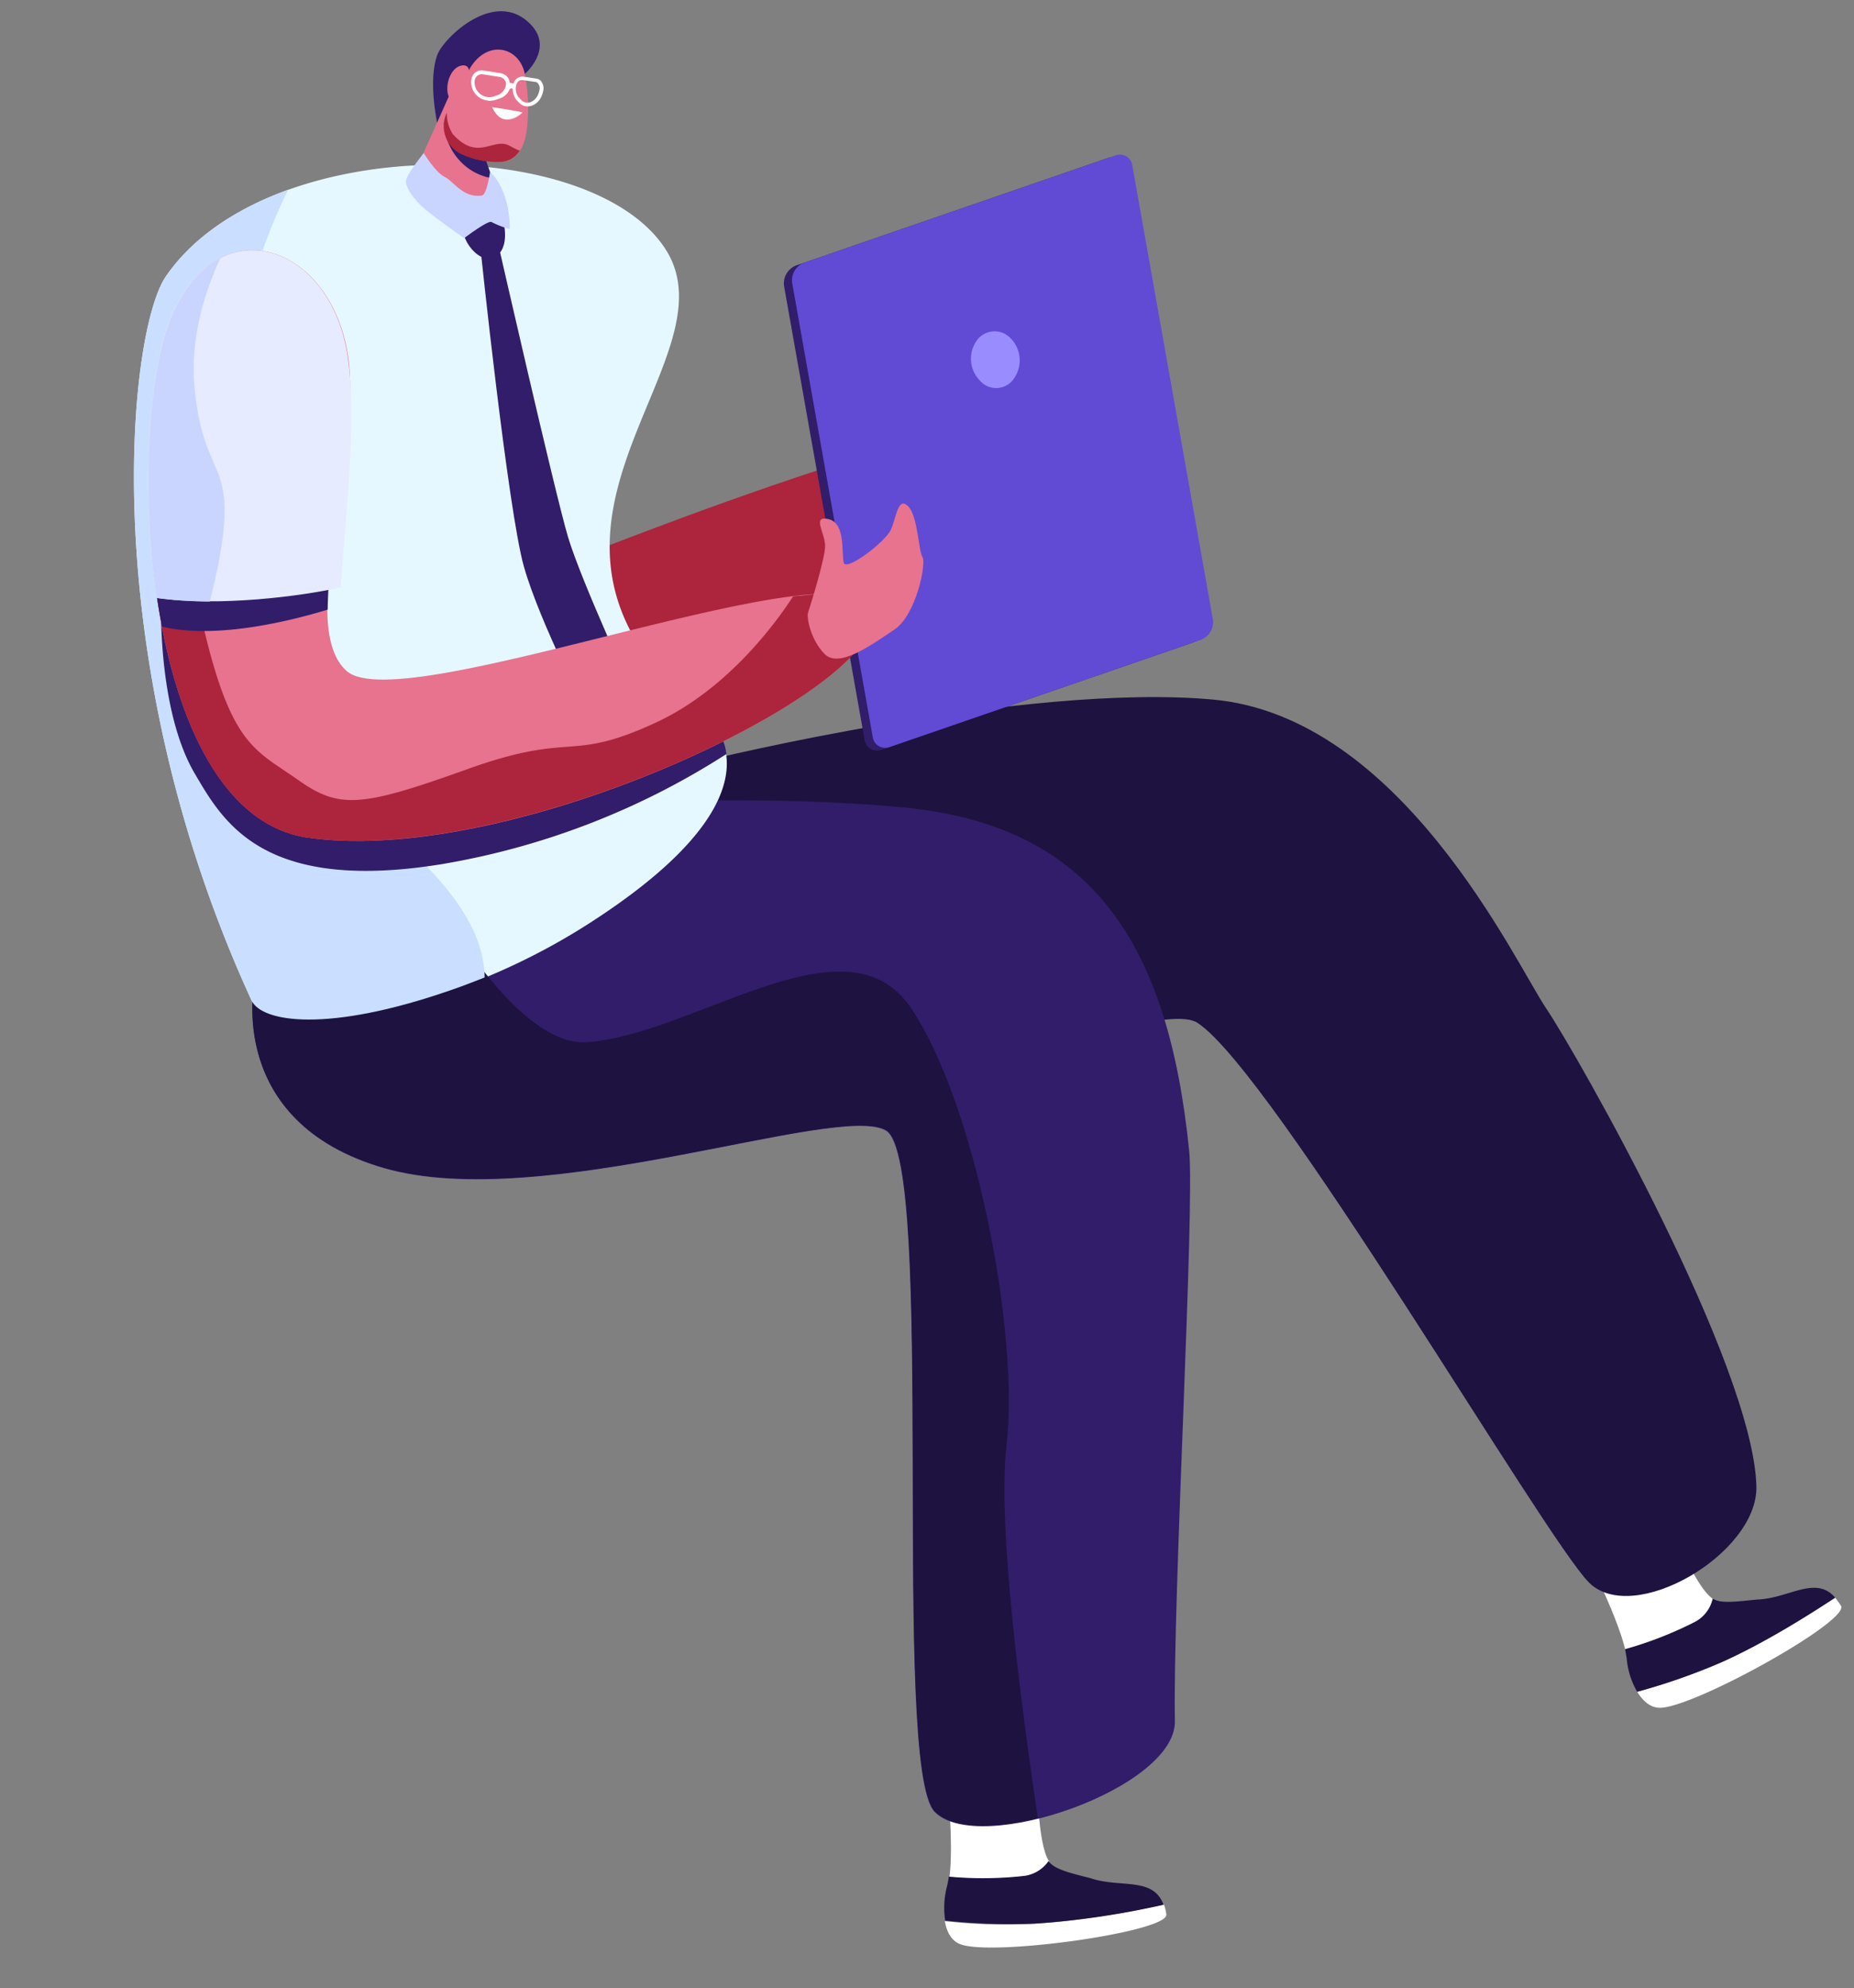 <svg xmlns="http://www.w3.org/2000/svg" width="386.441" height="414.12" viewBox="0 0 386.441 414.12">
  <rect x="0" y="0" width="386.441" height="414.12" fill="#808080" stroke="none"/>
  <g id="Grupo_1270" data-name="Grupo 1270" transform="translate(129.346 438.996) rotate(-19)">
    <path id="Caminho_556" data-name="Caminho 556" d="M95.252-308.084s109-5.6,112.3,8.9-77,23.5-98.4,20.5S95.252-308.084,95.252-308.084Z" fill="#ac253c"/>
    <path id="Caminho_557" data-name="Caminho 557" d="M246.452-44.684s.5,15,3.3,18.6a7.484,7.484,0,0,1-5.3,3.4,79.284,79.284,0,0,1-15.4.6c.6-6-.7-16.4-1-19.7Z" fill="#fff"/>
    <path id="Caminho_558" data-name="Caminho 558" d="M247.252-12.984c10.1-.9,21.2-3.6,26.7-5,.2.6.4,1.2.6,2,.7,3.6-35.9,10.1-42.6,7.8-1.8-.6-2.9-2.4-3.4-4.7A130.379,130.379,0,0,0,247.252-12.984Z" fill="#fff"/>
    <path id="Caminho_559" data-name="Caminho 559" d="M247.252-12.984a130.379,130.379,0,0,1-18.7.1,16.475,16.475,0,0,1,.2-7.3c.1-.6.2-1.2.3-1.9a78.888,78.888,0,0,0,15.4-.6,7.2,7.2,0,0,0,5.3-3.4c.1.1.1.2.2.2,1.3,1.4,4.4,2,8.6,3,6.2,1.9,13.1-.9,15.4,4.9C268.452-16.584,257.352-13.884,247.252-12.984Z" fill="#1d1240"/>
    <path id="Caminho_560" data-name="Caminho 560" d="M108.152-259.484s68.1,6.2,104.1,22.4,41.7,72.2,44.7,83.4,16.7,84.4,9,108.5c-4.3,13.3-33.8,19.2-39.5,7.5s-27.7-122-39.2-136.8c-7.2-9.2-86.4-1.4-114.5-21.3-28.1-19.8-20.7-45.2-20.7-45.2Z" fill="#1d1240"/>
    <path id="Caminho_561" data-name="Caminho 561" d="M104.852-37.884s-4.9,14.1-3.7,18.5a7.067,7.067,0,0,1-6.1,1.2,75.382,75.382,0,0,1-14.6-4.9c2.7-5.4,5.2-15.6,6.1-18.8Z" fill="#fff"/>
    <path id="Caminho_562" data-name="Caminho 562" d="M94.152-8.084c9.8,2.8,21.1,4.3,26.7,5a8.219,8.219,0,0,1-.2,2.1c-.7,3.6-37.1-3.5-42.6-8.1-1.5-1.2-1.9-3.3-1.5-5.6A113.68,113.68,0,0,0,94.152-8.084Z" fill="#fff"/>
    <path id="Caminho_563" data-name="Caminho 563" d="M94.152-8.084a122.235,122.235,0,0,1-17.5-6.7,17.882,17.882,0,0,1,2.8-6.8c.3-.5.6-1,.9-1.6a77.67,77.67,0,0,0,14.6,4.9,7.316,7.316,0,0,0,6.1-1.2c0,.1.1.2.1.3.7,1.8,3.3,3.5,7,5.9,5.1,4,12.5,3.9,12.6,10.2A173.64,173.64,0,0,1,94.152-8.084Z" fill="#1d1240"/>
    <path id="Caminho_564" data-name="Caminho 564" d="M60.252-264.784s47.4,11.5,83.4,27.8,43.3,44.5,33.3,87.1c-2.6,11.3-33.7,87.3-41.5,111.4-4.3,13.3-47.8,13.4-53.5,1.6-5.7-11.7,44.5-128.2,36.6-137.5-7.6-8.9-73.4-6.9-101.5-26.7s-13-45-13-45Z" fill="#311d69"/>
    <path id="Caminho_565" data-name="Caminho 565" d="M2.352-243.084c-7.8-78.4,21-140.1,32.2-148.4,29.4-21.8,93.3.6,100.3,28.4,7,27.6-56.6,42.9-23.7,95.5,3.2,5.1,6.2,21.9-37.7,32.4a136.8,136.8,0,0,1-30.9,3.7C15.152-231.484,2.852-238.084,2.352-243.084Z" fill="#e6f8ff"/>
    <path id="Caminho_566" data-name="Caminho 566" d="M98.452-375.584s-12.3,53.2-13,65.5,2.7,34.9,2.7,34.9l6.6,3.3,3.7-4.9s-2.7-26.5-2.3-36.1,6.2-63.3,6.2-63.3Z" fill="#311d69"/>
    <path id="Caminho_567" data-name="Caminho 567" d="M118.952-406.984s7.6-2.9,4.6-9.4c-4.5-9.6-17.9-3.3-20.4-.4-3.6,4.3-4.7,13.4-4.7,13.4S115.252-401.684,118.952-406.984Z" fill="#311d69"/>
    <path id="Caminho_568" data-name="Caminho 568" d="M102.752-407.984l-13.2,14.1c-1.1,2.3,8.6,14.5,13.6,13.3,1.5-.4,2.2-2.8,2.3-5.7l-.1-16Z" fill="#e7738e"/>
    <path id="Caminho_569" data-name="Caminho 569" d="M105.452-399.084c-2.4-1.6-5.6-3.9-5.6-3.9a12.268,12.268,0,0,0,.6,8.9,11.668,11.668,0,0,0,5.1,5.4Z" fill="#311d69"/>
    <path id="Caminho_570" data-name="Caminho 570" d="M108.652-411.884l-7.7,7.4a6.465,6.465,0,0,0,.4,9.1,17.716,17.716,0,0,0,6.9,4c2.7,1.1,5.4-.7,7.2-4.1a37.871,37.871,0,0,0,3.6-11.6C119.752-412.784,114.052-416.384,108.652-411.884Z" fill="#e7738e"/>
    <path id="Caminho_571" data-name="Caminho 571" d="M110.352-402.684s4.7,2.4,5.6,3.1C115.952-399.484,110.852-397.184,110.352-402.684Z" fill="#fff"/>
    <path id="Caminho_572" data-name="Caminho 572" d="M110.752-394.284c-2.6-2.1-7.1,1.1-10-5.8a8,8,0,0,1,.3-4.6l-.2.2a6.465,6.465,0,0,0,.4,9.1,17.716,17.716,0,0,0,6.9,4,4.746,4.746,0,0,0,4.7-.9C112.352-392.484,111.552-393.584,110.752-394.284Z" fill="#ac253c"/>
    <path id="Caminho_573" data-name="Caminho 573" d="M106.952-408.184a14.167,14.167,0,0,1,.8-1.8c.6-1.1,1.2-2.9-.9-3-3-.1-5.9,5.3-3.4,7.2C105.252-404.284,106.452-406.584,106.952-408.184Z" fill="#e7738e"/>
    <path id="Caminho_574" data-name="Caminho 574" d="M108.152-409.584a3.819,3.819,0,0,0,1.6,5.2c.1.1.2.1.3.2a4.672,4.672,0,0,0,1.7.3h.8a3.338,3.338,0,0,0,2.5-1.2h.4l.2.2a3.573,3.573,0,0,0,0,2.5l.3.6a2.163,2.163,0,0,0,1.1,1.2c.1,0,.1.1.2.1,1.5.6,3.3-.2,4.3-2a2.318,2.318,0,0,0,.3-1.6,1.549,1.549,0,0,0-.8-1.2l-2.5-1.3a1.949,1.949,0,0,0-2.4.7c-.1-.1-.2-.1-.3-.2s-.2-.1-.4-.2a2.438,2.438,0,0,0,0-1.2,2.365,2.365,0,0,0-1.1-1.3l-3.2-1.7A2.153,2.153,0,0,0,108.152-409.584Zm8.3,4.4c.4-.7,1.1-1.1,1.6-.8h.1l2.5,1.3a.842.842,0,0,1,.4.7,1.389,1.389,0,0,1-.2,1.1c-.8,1.5-2.4,2.2-3.5,1.6a1.765,1.765,0,0,1-.8-.9l-.3-.6A2.968,2.968,0,0,1,116.452-405.184Zm-7.7-4a1.489,1.489,0,0,1,2-.6l3.2,1.7a1.6,1.6,0,0,1,.7.9,1.376,1.376,0,0,1-.1,1.1,2.8,2.8,0,0,1-2.2,1.4h-.8a2.934,2.934,0,0,1-1.6-.4A3.068,3.068,0,0,1,108.752-409.184Z" fill="#fff"/>
    <path id="Caminho_575" data-name="Caminho 575" d="M17.052-201.184c-28.1-19.8-13-45-13-45l39.6-13.1c3.7,21.3,10.4,44.1,22,47.2,21.7,5.8,59.8-7.9,66.1,15.1s-.6,71.6-10.8,92.8c-7.4,15.4-15,53.6-19.1,75.5-9.4-.8-17.6-3.6-19.8-8.3-5.7-11.7,44.5-128.2,36.6-137.5C110.952-183.284,45.152-181.384,17.052-201.184Z" fill="#1d1240"/>
    <path id="Caminho_576" data-name="Caminho 576" d="M2.352-243.084c-7.8-78.4,21-140.1,32.2-148.4,8.1-6,18.7-8.6,30-8.8-6.9,6.9-21.6,23.3-26.3,42.9-6.2,25.9-14.6,55.5-6.8,72.6,7,15.3,24,36.1,18.4,53-2.4.1-4.8.2-7.4.2C15.152-231.484,2.852-238.084,2.352-243.084Z" fill="#cadfff"/>
    <path id="Caminho_577" data-name="Caminho 577" d="M22.352-293.484c7,8.1,22.1,19.2,36.5,20.3s36.9-.9,36.9-.9,6.4.8,12.9,2.1c.8,1.4,1.6,2.9,2.6,4.4a11.2,11.2,0,0,1,1.4,8.2,158.182,158.182,0,0,1-64,2.3c-36.9-6.5-39.8-23.2-42.1-34.5-3.1-15.3,5.2-36.7,5.2-36.7S15.352-301.584,22.352-293.484Z" fill="#311d69"/>
    <path id="Caminho_578" data-name="Caminho 578" d="M159.452-350.884h68.6a2.631,2.631,0,0,1,2.7,3.2l-14.9,94.8a3.929,3.929,0,0,1-3.7,3.2h-68.6a2.631,2.631,0,0,1-2.7-3.2l14.9-94.8A4.036,4.036,0,0,1,159.452-350.884Z" fill="#311d69"/>
    <path id="Caminho_579" data-name="Caminho 579" d="M161.252-350.884h68.6a2.631,2.631,0,0,1,2.7,3.2l-14.9,94.8a3.929,3.929,0,0,1-3.7,3.2h-68.6a2.631,2.631,0,0,1-2.7-3.2l14.9-94.8A3.944,3.944,0,0,1,161.252-350.884Z" fill="#614bd4"/>
    <path id="Caminho_580" data-name="Caminho 580" d="M187.952-315.684a6.518,6.518,0,0,1,2-8.1,4.572,4.572,0,0,1,6.9,1.8,6.518,6.518,0,0,1-2,8.1A4.457,4.457,0,0,1,187.952-315.684Z" fill="#988cff"/>
    <path id="Caminho_581" data-name="Caminho 581" d="M43.452-301.484c7.7,13.5,109.5,8.1,107.6,24s-87.4,26.2-126.5,6.2c-32.1-16.4-7.8-94.7,8.9-112.5s35.9-2.6,31.6,20.5C61.152-342.784,36.452-313.784,43.452-301.484Z" fill="#e7738e"/>
    <path id="Caminho_582" data-name="Caminho 582" d="M24.552-271.284c-23.8-12.1-16.6-58.2-4.5-88.5a38.633,38.633,0,0,0,1,7.4c2.2,7.3-.8,10.2-3,34.1s2.2,26.3,8.4,34.9,10.5,9.7,34.2,9.4,20.2,5.7,40.4,3.6c17-1.8,31.3-12.3,35.4-15.5a10.464,10.464,0,0,1,1.7.4,39.124,39.124,0,0,1,8.2,2.6c2.1,1,5,2.7,4.7,5.5C149.152-261.584,63.652-251.384,24.552-271.284Z" fill="#ac253c"/>
    <path id="Caminho_583" data-name="Caminho 583" d="M13.852-341.084l31.8,8.2,5.4,2a125.46,125.46,0,0,0-7.2,16c-5.6-.2-23.3-1.2-33.8-7.9A145.048,145.048,0,0,1,13.852-341.084Z" fill="#311d69"/>
    <path id="Caminho_584" data-name="Caminho 584" d="M64.952-363.284c-2.5,13.3-11.3,31.3-17,44.9-8.3-.9-25.3-4.4-37-10.4,4.3-23.2,14.3-46.3,22.4-55C50.152-401.584,69.352-386.384,64.952-363.284Z" fill="#e6ebff"/>
    <path id="Caminho_585" data-name="Caminho 585" d="M33.452-383.784c4.4-4.6,8.9-7,13.1-7.6-3.7,3.8-10.9,12.2-13.7,23.1-3.8,14.9.3,17.3-2.2,25.7-1.7,5.8-6.3,13.3-9.5,18.1a86.815,86.815,0,0,1-10.2-4.3C15.352-352.084,25.252-375.084,33.452-383.784Z" fill="#cad5ff"/>
    <path id="Caminho_586" data-name="Caminho 586" d="M138.252-281.584s7.2-9.6,8-12.2-.6-6.9,2.5-4.9.1,7.7,0,9.6,9.7-1.3,11.6-3.4,3.6-6,4.9-3.4-1,9.6-.6,11-5.1,11-10.5,12.4-13.6,4-15.4,0C136.952-276.384,137.752-280.784,138.252-281.584Z" fill="#e7738e"/>
    <path id="Caminho_587" data-name="Caminho 587" d="M104.852-379.784s-.3,6.3-4.3,6.8-6-8-3-8.8C100.652-382.584,102.852-384.184,104.852-379.784Z" fill="#311d69"/>
    <path id="Caminho_588" data-name="Caminho 588" d="M102.352-385.984c-3.9-.7-4.6-4.7-6.1-6.2s-2.5-6.1-2.5-6.1-4.6,2.9-5.3,4.1.1,4.1,1.5,6.6,6,8.8,6,8.8,6.1-2,6.5-1.3a19.207,19.207,0,0,0,3.1,2.6s2.8-7.3,0-12.6C105.552-390.084,103.352-385.784,102.352-385.984Z" fill="#cad5ff"/>
  </g>
</svg>
